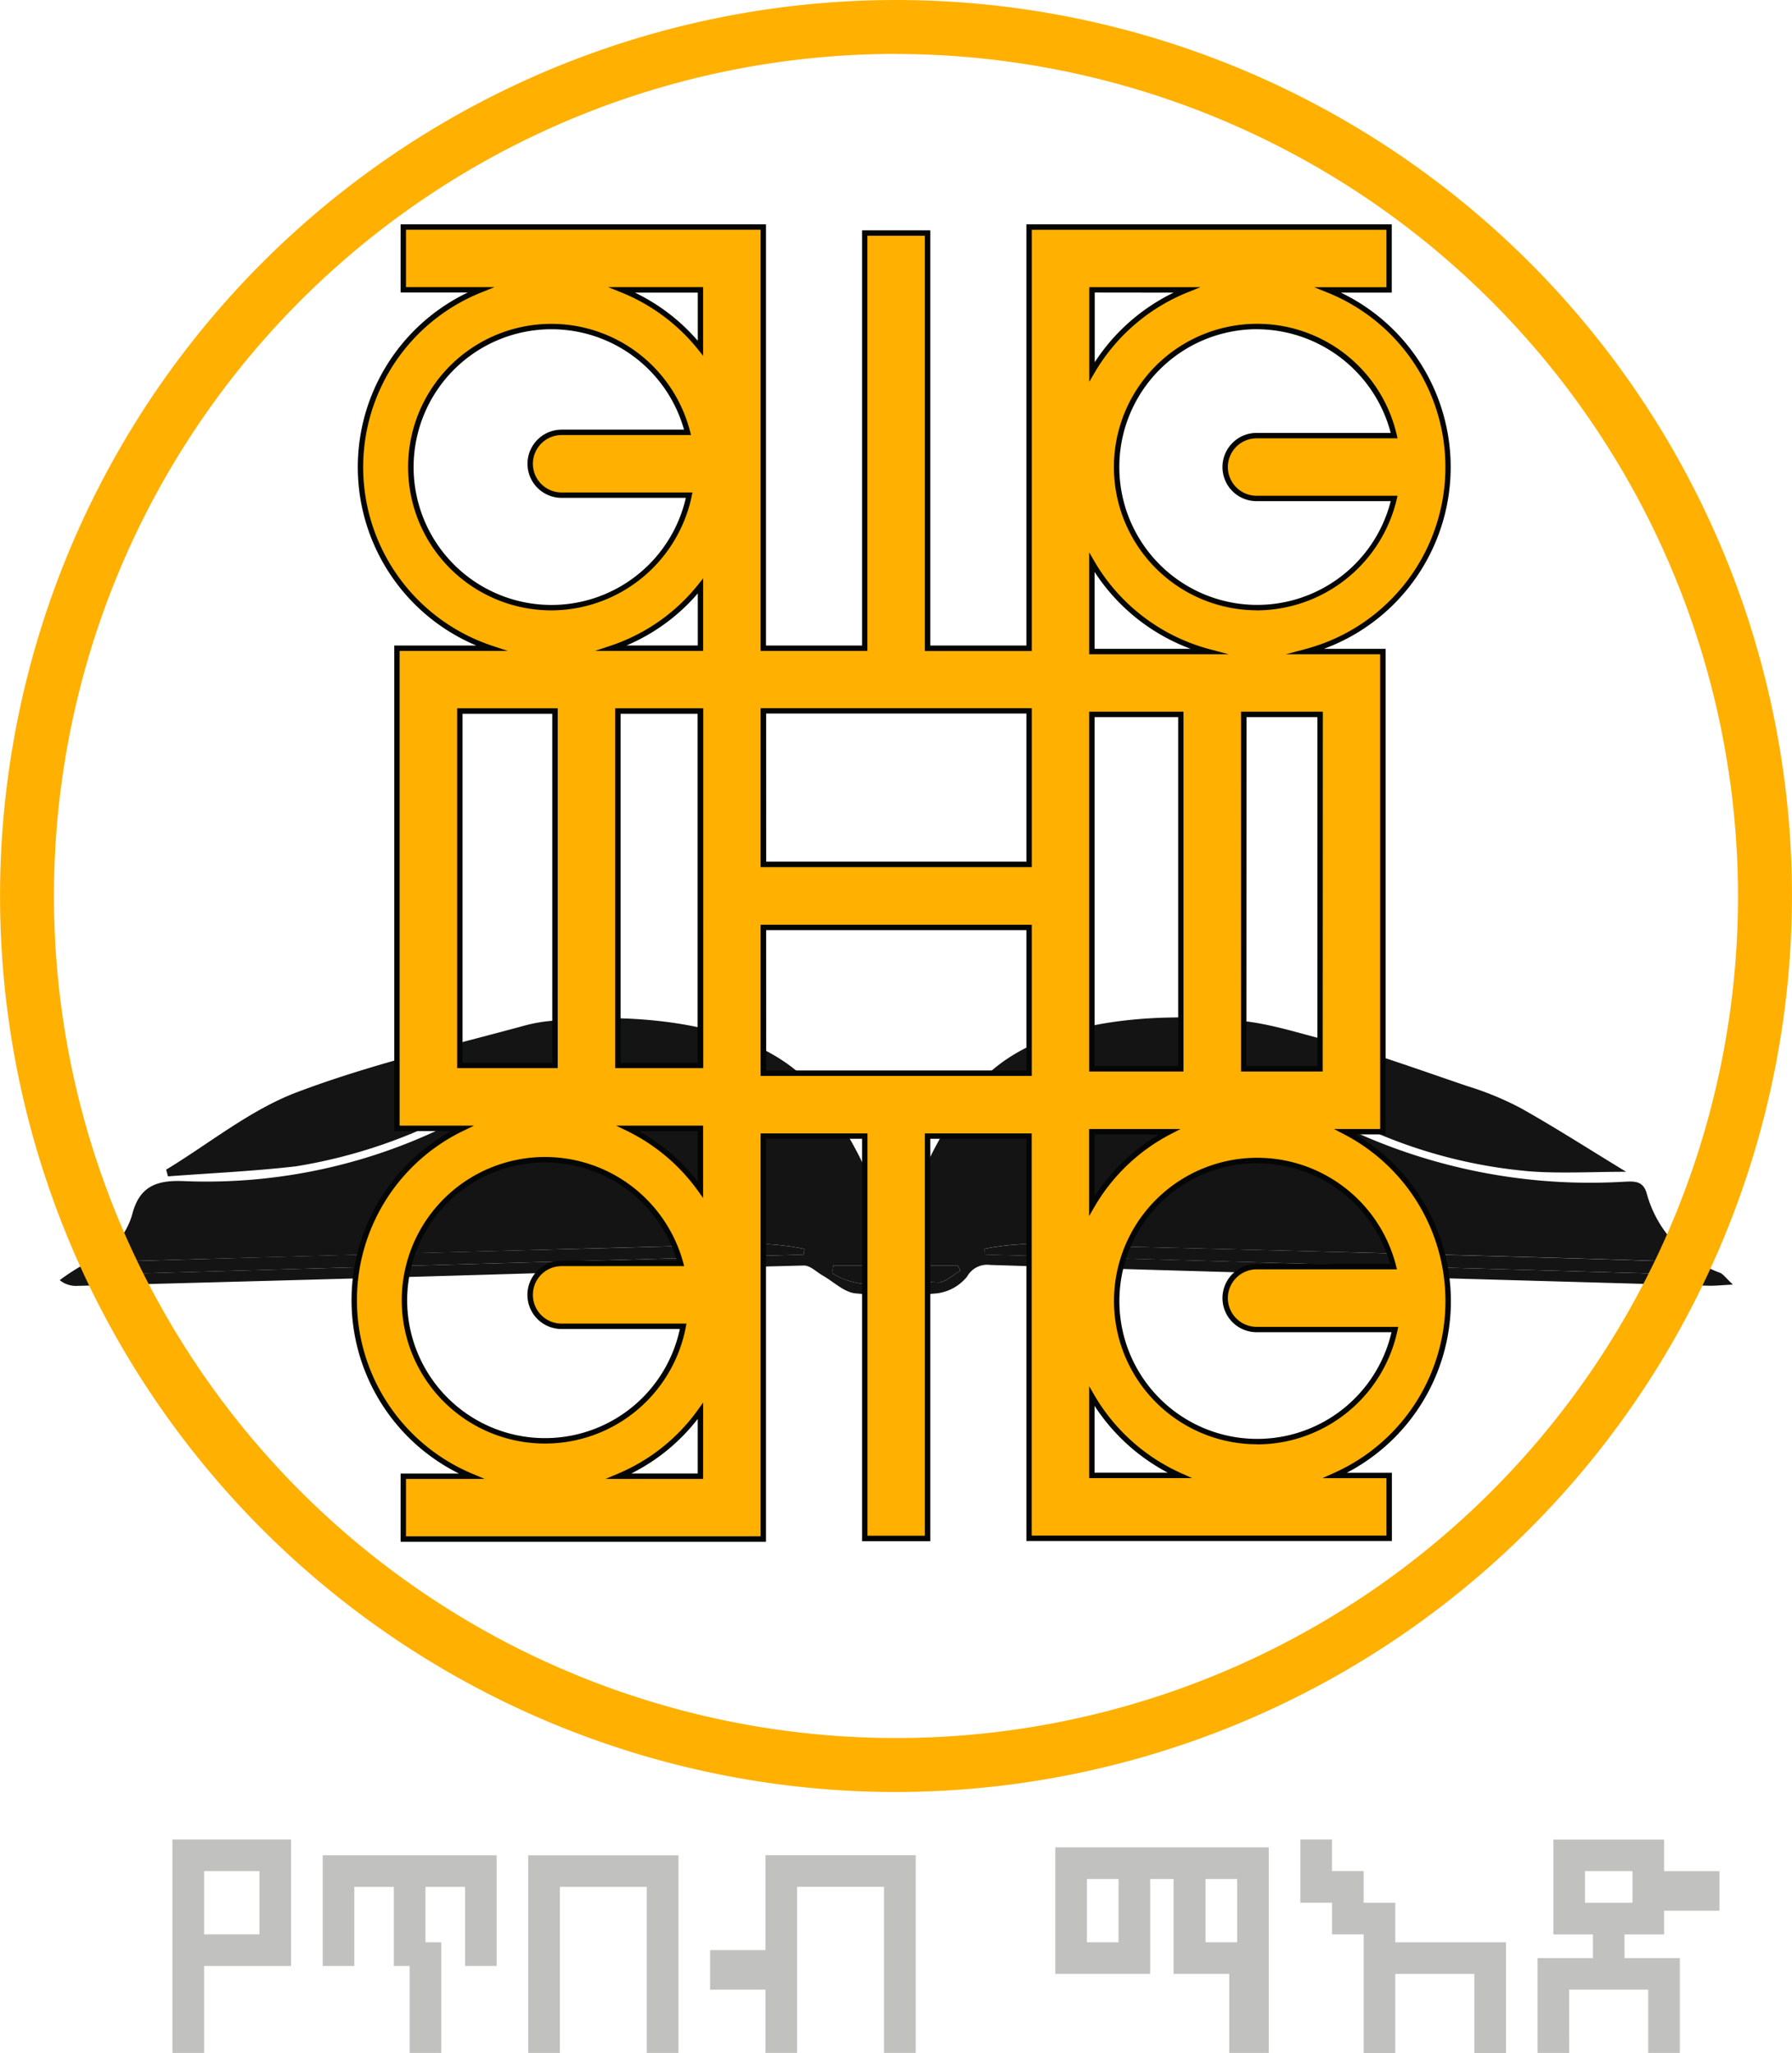 <svg xmlns="http://www.w3.org/2000/svg" width="98.605" height="112.968" viewBox="0 0 98.605 112.968">
  <g id="Yetebeb-Mead" transform="translate(-30.511 -244.699)">
    <g id="Group_12" data-name="Group 12">
      <path id="Path_73" data-name="Path 73" d="M125.865,315.381c-.631.031-.989.072-1.344.062q-14.708-.414-29.413-.838Q90.051,314.459,85,314.3a1.263,1.263,0,0,0-1.269.632,2.53,2.53,0,0,1-1.672.932,24.237,24.237,0,0,1-4.475,0c-.625-.061-1.2-.639-1.8-.979-.346-.2-.7-.562-1.043-.553-6.358.158-12.715.369-19.073.552q-10.455.3-20.911.568a1.415,1.415,0,0,1-.96-.316,11.509,11.509,0,0,1,1.545-.977,3.974,3.974,0,0,0,2.452-2.671c.4-1.511,1.328-1.87,2.853-1.8a30.049,30.049,0,0,0,15.039-3.341c6.744-3.372,13.235-2.471,19.179,1.932,1.607,1.19,2.712,3.078,3.983,4.7.712.908,1.156.986,1.736,0a17.041,17.041,0,0,1,13.079-8.476,15.7,15.7,0,0,1,9.688,1.642,31.394,31.394,0,0,0,16.485,3.579c.542-.024,1.072-.093,1.28.622a6.447,6.447,0,0,0,4,4.37C125.328,314.789,125.477,315.022,125.865,315.381Zm-51.137-1.648.053-.313a13.434,13.434,0,0,0-1.978-.26c-3.026.043-6.051.135-9.077.215q-13.212.351-26.424.722a6.767,6.767,0,0,0-1.527.408l.068.328Zm48.892,1.1.068-.4a10.781,10.781,0,0,0-1.762-.346c-4.518-.151-9.038-.271-13.558-.39q-10.8-.283-21.6-.54a14.218,14.218,0,0,0-2.079.253l.019.317Zm-47.251-.505-.071.42c1.79,1.146,3.866.37,5.8.518.4.031.844-.422,1.267-.651l-.155-.287Z" fill="#141414"/>
      <path id="Path_74" data-name="Path 74" d="M87.128,306.046a19.3,19.3,0,0,1,9.82-5.14c1.959-.318,4.154.39,6.166.924,2.756.731,5.446,1.718,8.152,2.634a17.018,17.018,0,0,1,2.912,1.2c1.9,1.066,3.731,2.244,5.812,3.51-1.909,0-3.592.1-5.259-.021a27.379,27.379,0,0,1-10.574-3.117,18,18,0,0,0-16.538-.192C87.458,305.915,87.291,305.978,87.128,306.046Z" fill="#141414"/>
      <path id="Path_75" data-name="Path 75" d="M72.441,305.858c-2.036-.57-4.01-1.255-6.039-1.661a16.229,16.229,0,0,0-10.462,1.547,28.711,28.711,0,0,1-9.155,3.131c-2.334.269-4.687.373-7.031.551l-.1-.369c2.39-1.45,4.632-3.292,7.2-4.262,4.078-1.539,8.365-2.534,12.585-3.682a8.375,8.375,0,0,1,5.473.423A29.337,29.337,0,0,1,72.441,305.858Z" fill="#141414"/>
      <path id="Path_76" data-name="Path 76" d="M74.728,313.733l-38.885,1.1-.068-.328A6.767,6.767,0,0,1,37.3,314.1q13.212-.387,26.424-.722c3.026-.08,6.051-.172,9.077-.215a13.434,13.434,0,0,1,1.978.26Z" fill="#141414"/>
      <path id="Path_77" data-name="Path 77" d="M123.62,314.832l-38.915-1.1-.019-.317a14.218,14.218,0,0,1,2.079-.253q10.8.243,21.6.54c4.52.119,9.04.239,13.558.39a10.781,10.781,0,0,1,1.762.346Z" fill="#141414"/>
      <path id="Path_78" data-name="Path 78" d="M76.369,314.327h6.838l.155.287c-.423.229-.864.682-1.267.651-1.931-.148-4.007.628-5.8-.518Z" fill="#141414"/>
      <path id="Path_79" data-name="Path 79" d="M61.218,300.839c.506-.058,9.961-1.038,14.079,3.714a19.417,19.417,0,0,1,3.532,6.229,23.692,23.692,0,0,1,.9,2.895c.037.137.03.23-.02.279-.233.227-1.367-.589-1.742-.859a32.489,32.489,0,0,1-4.932-4.837c-1.233-1.487-3.439-3.253-7.7-4.236Z" fill="#141414"/>
      <path id="Path_80" data-name="Path 80" d="M98.459,300.842c-.506-.059-10.052-1.2-14.169,3.551a19.439,19.439,0,0,0-3.533,6.229,23.713,23.713,0,0,0-.9,2.9c-.037.137-.03.23.019.279.234.227,1.367-.589,1.743-.86a32.453,32.453,0,0,0,4.932-4.836c1.233-1.487,3.439-3.254,7.7-4.236C95.625,302.8,97.087,301.9,98.459,300.842Z" fill="#141414"/>
    </g>
    <path id="Path_81" data-name="Path 81" d="M79.814,343.3a49.3,49.3,0,1,1,49.3-49.3A49.359,49.359,0,0,1,79.814,343.3Zm0-95.635A46.333,46.333,0,1,0,126.146,294,46.385,46.385,0,0,0,79.814,247.669Z" fill="#ffb000"/>
    <g id="Group_17" data-name="Group 17">
      <g id="Group_16" data-name="Group 16">
        <g id="Group_13" data-name="Group 13">
          <path id="Path_82" data-name="Path 82" d="M72.512,295.731v8.022h.006v-8.022Zm0-11.906v8.446h.006v-8.446Z" fill="#ffb000"/>
          <path id="Path_83" data-name="Path 83" d="M72.666,303.9h-.3l-.006-.148v-8.17h.3Zm0-11.481h-.3l-.006-.149v-8.6h.3Z" fill="#040505"/>
        </g>
        <g id="Group_14" data-name="Group 14">
          <rect id="Rectangle_4" data-name="Rectangle 4" width="0.006" height="19.504" transform="translate(69.055 283.825)" fill="#ffb000"/>
          <path id="Path_84" data-name="Path 84" d="M69.209,303.477h-.3l-.006-.148V283.676h.3l.006.148Z" fill="#040505"/>
        </g>
        <g id="Group_15" data-name="Group 15">
          <path id="Path_85" data-name="Path 85" d="M110.192,316.292a10.505,10.505,0,0,0-5.676-9.323H106.6v-26.42H102.39a10.5,10.5,0,0,0,1.194-19.9h3.362V257.19H87.136v23.177H81.552V257.523H78.1v22.844H72.512V257.19H52.7v3.457h4.25a10.5,10.5,0,0,0,.585,19.72H52.355v26.418h3.587a10.5,10.5,0,0,0,.5,19.139H52.7v3.46h19.81V307.21H78.1v22.138h3.457V307.21h5.584v22.129h19.81v-3.457h-2.979A10.514,10.514,0,0,0,110.192,316.292ZM69.055,260.647v3.208a10.544,10.544,0,0,0-4.31-3.208ZM53.115,270.4a7.734,7.734,0,0,1,15.227-1.912H61.413a1.734,1.734,0,0,0-1.728,1.728,1.729,1.729,0,0,0,1.728,1.729h7.015A7.734,7.734,0,0,1,53.115,270.4Zm15.94,6.543v3.424H64.16A10.527,10.527,0,0,0,69.055,276.943Zm-13.24,26.385v-19.5h5.236v19.5Zm-3.044,12.917a7.734,7.734,0,0,1,15.2-2.029H61.413a1.73,1.73,0,0,0,0,3.46H68.1a7.733,7.733,0,0,1-15.333-1.431Zm16.284,9.679H64.567a10.535,10.535,0,0,0,4.488-3.594Zm0-15.768a10.572,10.572,0,0,0-3.992-3.371h3.992Zm.006-6.828h-4.55v-19.5h4.55Zm34.083-19.319v19.5h-4.2v-19.5Zm4.081-15.337H99.654a1.729,1.729,0,0,0,0,3.457h7.571a7.734,7.734,0,1,1,0-3.457Zm-16.632-8.025h5.2a10.589,10.589,0,0,0-5.2,4.508Zm0,14.995a10.547,10.547,0,0,0,6.394,4.907H90.593Zm0,8.367h4.892v19.5H90.593Zm0,22.96h4.271a10.582,10.582,0,0,0-4.271,4.087Zm-3.457-3.216H72.512v-8.022H87.136Zm0-11.482H72.512v-8.446H87.136Zm3.457,33.611v-4.351a10.578,10.578,0,0,0,4.82,4.351Zm9.1-1.856a7.734,7.734,0,1,1,7.5-9.626H99.654a1.734,1.734,0,0,0-1.728,1.729,1.73,1.73,0,0,0,1.728,1.731h7.612A7.748,7.748,0,0,1,99.69,324.026Z" fill="#ffb000"/>
          <path id="Path_86" data-name="Path 86" d="M72.66,329.532H52.554v-3.757h3.207a10.645,10.645,0,0,1-.425-18.841h-3.13V280.219h4.515a10.652,10.652,0,0,1-.475-19.424H52.554v-3.754H72.66v23.178h5.287V257.374H81.7v22.845h5.287V257.041h20.106V260.8h-2.8a10.651,10.651,0,0,1-.937,19.6h3.4v26.718h-1.659a10.645,10.645,0,0,1-.477,18.616h2.48v3.754H86.988V307.359H81.7V329.5H77.947V307.359H72.66Zm-19.809-.3H72.363V307.062h5.881V329.2H81.4V307.062h5.881v22.129H106.8v-3.16h-3.526l.635-.284a10.349,10.349,0,0,0,.542-18.646l-.54-.28h2.545V280.7h-5.2l1.1-.292a10.354,10.354,0,0,0,1.176-19.62l-.712-.287H106.8v-3.16H87.285v23.178H81.4V257.671h-3.16v22.845H72.363V257.338H52.851v3.16H57.72l-.712.287a10.355,10.355,0,0,0,.576,19.442l.869.289H52.5v26.121H56.59l-.583.282a10.35,10.35,0,0,0,.492,18.868l.679.285H52.851ZM69.2,326.072H63.831l.679-.285a10.361,10.361,0,0,0,4.424-3.543l.269-.378Zm-3.956-.3h3.659v-3A10.65,10.65,0,0,1,65.247,325.775Zm30.861.256H90.444v-5.053l.277.479a10.5,10.5,0,0,0,4.753,4.29Zm-5.367-.3h4.027a10.826,10.826,0,0,1-4.027-3.676Zm8.949-1.56a7.882,7.882,0,1,1,7.646-9.81l.047.185H99.655a1.586,1.586,0,0,0-1.581,1.58,1.584,1.584,0,0,0,1.581,1.583h7.794l-.037.178A7.914,7.914,0,0,1,99.69,324.174Zm0-15.467a7.585,7.585,0,1,0,7.392,9.3H99.655a1.881,1.881,0,0,1-1.878-1.88,1.883,1.883,0,0,1,1.878-1.877H107A7.579,7.579,0,0,0,99.69,308.707ZM60.5,324.127a7.883,7.883,0,1,1,7.607-9.95l.051.188H61.413a1.581,1.581,0,0,0-1.58,1.583,1.582,1.582,0,0,0,1.58,1.58h6.871l-.034.176A7.885,7.885,0,0,1,60.5,324.127Zm0-15.468a7.585,7.585,0,1,0,7.419,9.166h-6.51a1.879,1.879,0,0,1-1.328-3.206,1.854,1.854,0,0,1,1.328-.551h6.358A7.6,7.6,0,0,0,60.5,308.659Zm29.94,2.951v-4.789h5.027l-.539.28a10.4,10.4,0,0,0-4.211,4.029Zm.3-4.492v3.41a10.694,10.694,0,0,1,3.549-3.41ZM69.2,310.62l-.269-.378A10.433,10.433,0,0,0,65,306.919l-.584-.282H69.2Zm-3.532-3.686a10.73,10.73,0,0,1,3.235,2.775v-2.775ZM87.285,303.9H72.363v-8.318H87.285Zm-14.625-.3H86.988V295.88H72.66Zm30.633.057H98.8v-19.8h4.5Zm-4.2-.3H103V284.157h-3.9Zm-3.46.3H90.444v-19.8h5.189Zm-4.892-.3h4.6V284.157h-4.6Zm-21.532.113H64.362v-19.8h4.847Zm-4.55-.3h4.253V283.973H64.659Zm-3.46.3H55.666v-19.8H61.2Zm-5.236-.3H60.9V283.973H55.963Zm31.322-10.76H72.363v-8.744H87.285Zm-14.625-.3H86.988v-8.15H72.66ZM98.123,280.7H90.444v-5.608l.277.479a10.448,10.448,0,0,0,6.305,4.837Zm-7.382-.3h5.287a10.781,10.781,0,0,1-5.287-4.232Zm-21.538.116H63.247l.866-.289a10.359,10.359,0,0,0,4.826-3.377l.264-.331Zm-4.228-.3h3.931v-2.864A10.648,10.648,0,0,1,64.975,280.219Zm34.712-1.936a7.882,7.882,0,1,1,7.682-9.644l.042.181H99.655a1.583,1.583,0,0,0-1.581,1.58,1.582,1.582,0,0,0,1.581,1.58h7.756l-.042.182A7.941,7.941,0,0,1,99.687,278.283Zm0-15.468a7.585,7.585,0,1,0,7.349,9.462H99.655a1.876,1.876,0,0,1-1.326-3.205,1.86,1.86,0,0,1,1.326-.549h7.381A7.643,7.643,0,0,0,99.687,262.815ZM60.849,278.283a7.882,7.882,0,1,1,7.637-9.832l.047.185h-7.12a1.586,1.586,0,0,0-1.58,1.58,1.582,1.582,0,0,0,1.58,1.58h7.2l-.036.178A7.91,7.91,0,0,1,60.849,278.283Zm0-15.468a7.585,7.585,0,1,0,7.4,9.278H61.413a1.879,1.879,0,0,1-1.877-1.877,1.883,1.883,0,0,1,1.877-1.877h6.736A7.579,7.579,0,0,0,60.849,262.815Zm29.6,2.893V260.5h6.117l-.712.287a10.462,10.462,0,0,0-5.128,4.445Zm.3-4.913v3.834A10.788,10.788,0,0,1,95.09,260.8ZM69.2,264.279l-.264-.332a10.4,10.4,0,0,0-4.249-3.162l-.713-.287H69.2ZM65.45,260.8a10.713,10.713,0,0,1,3.456,2.648V260.8Z" fill="#040505"/>
        </g>
      </g>
    </g>
    <g id="Group_18" data-name="Group 18">
      <path id="Path_87" data-name="Path 87" d="M40,357.658V345.912h6.526v6.961H41.741v4.785Zm4.786-6.525v-3.481H41.741v3.481Z" fill="#c1c1c0"/>
      <path id="Path_88" data-name="Path 88" d="M48.267,352.873v-6.091h9.571v6.091H56.1v-4.351H53.922v3.046h.87v6.09h-1.74v-4.785h-.87v-4.351H50.007v4.351Z" fill="#c1c1c0"/>
      <path id="Path_89" data-name="Path 89" d="M59.578,357.658V346.782h8.266v10.876H66.1v-9.136H61.318v9.136Z" fill="#c1c1c0"/>
      <path id="Path_90" data-name="Path 90" d="M69.584,354.178V352H72.63v-5.221H80.9v10.876H79.155v-9.136H74.37v9.136H72.63v-3.48Z" fill="#c1c1c0"/>
      <path id="Path_91" data-name="Path 91" d="M93.8,353.308h-5.22v-6.961h11.746v11.311H98.15v-4.35H95.087v-5.221H93.8Zm-1.74-1.74v-3.481h-1.74v3.481Zm4.786,0h1.74v-3.481h-1.74Z" fill="#c1c1c0"/>
      <path id="Path_92" data-name="Path 92" d="M107.286,357.667h-1.74v-6.534h-1.74v-1.741h-1.741v-3.48h1.741v1.74h1.74v1.74h1.74v2.176h6.091v6.1h-1.741v-4.359h-4.35Z" fill="#c1c1c0"/>
      <path id="Path_93" data-name="Path 93" d="M116.857,357.658h-1.74v-5.22h3.045v-1.3h-2.175v-5.221h6.091v1.74h3.045v2.175h-3.045v1.306H119.9v1.3h3.045v5.22h-1.74v-3.48h-4.351Zm.87-10.006v1.74h2.611v-1.74Z" fill="#c1c1c0"/>
    </g>
  </g>
</svg>
